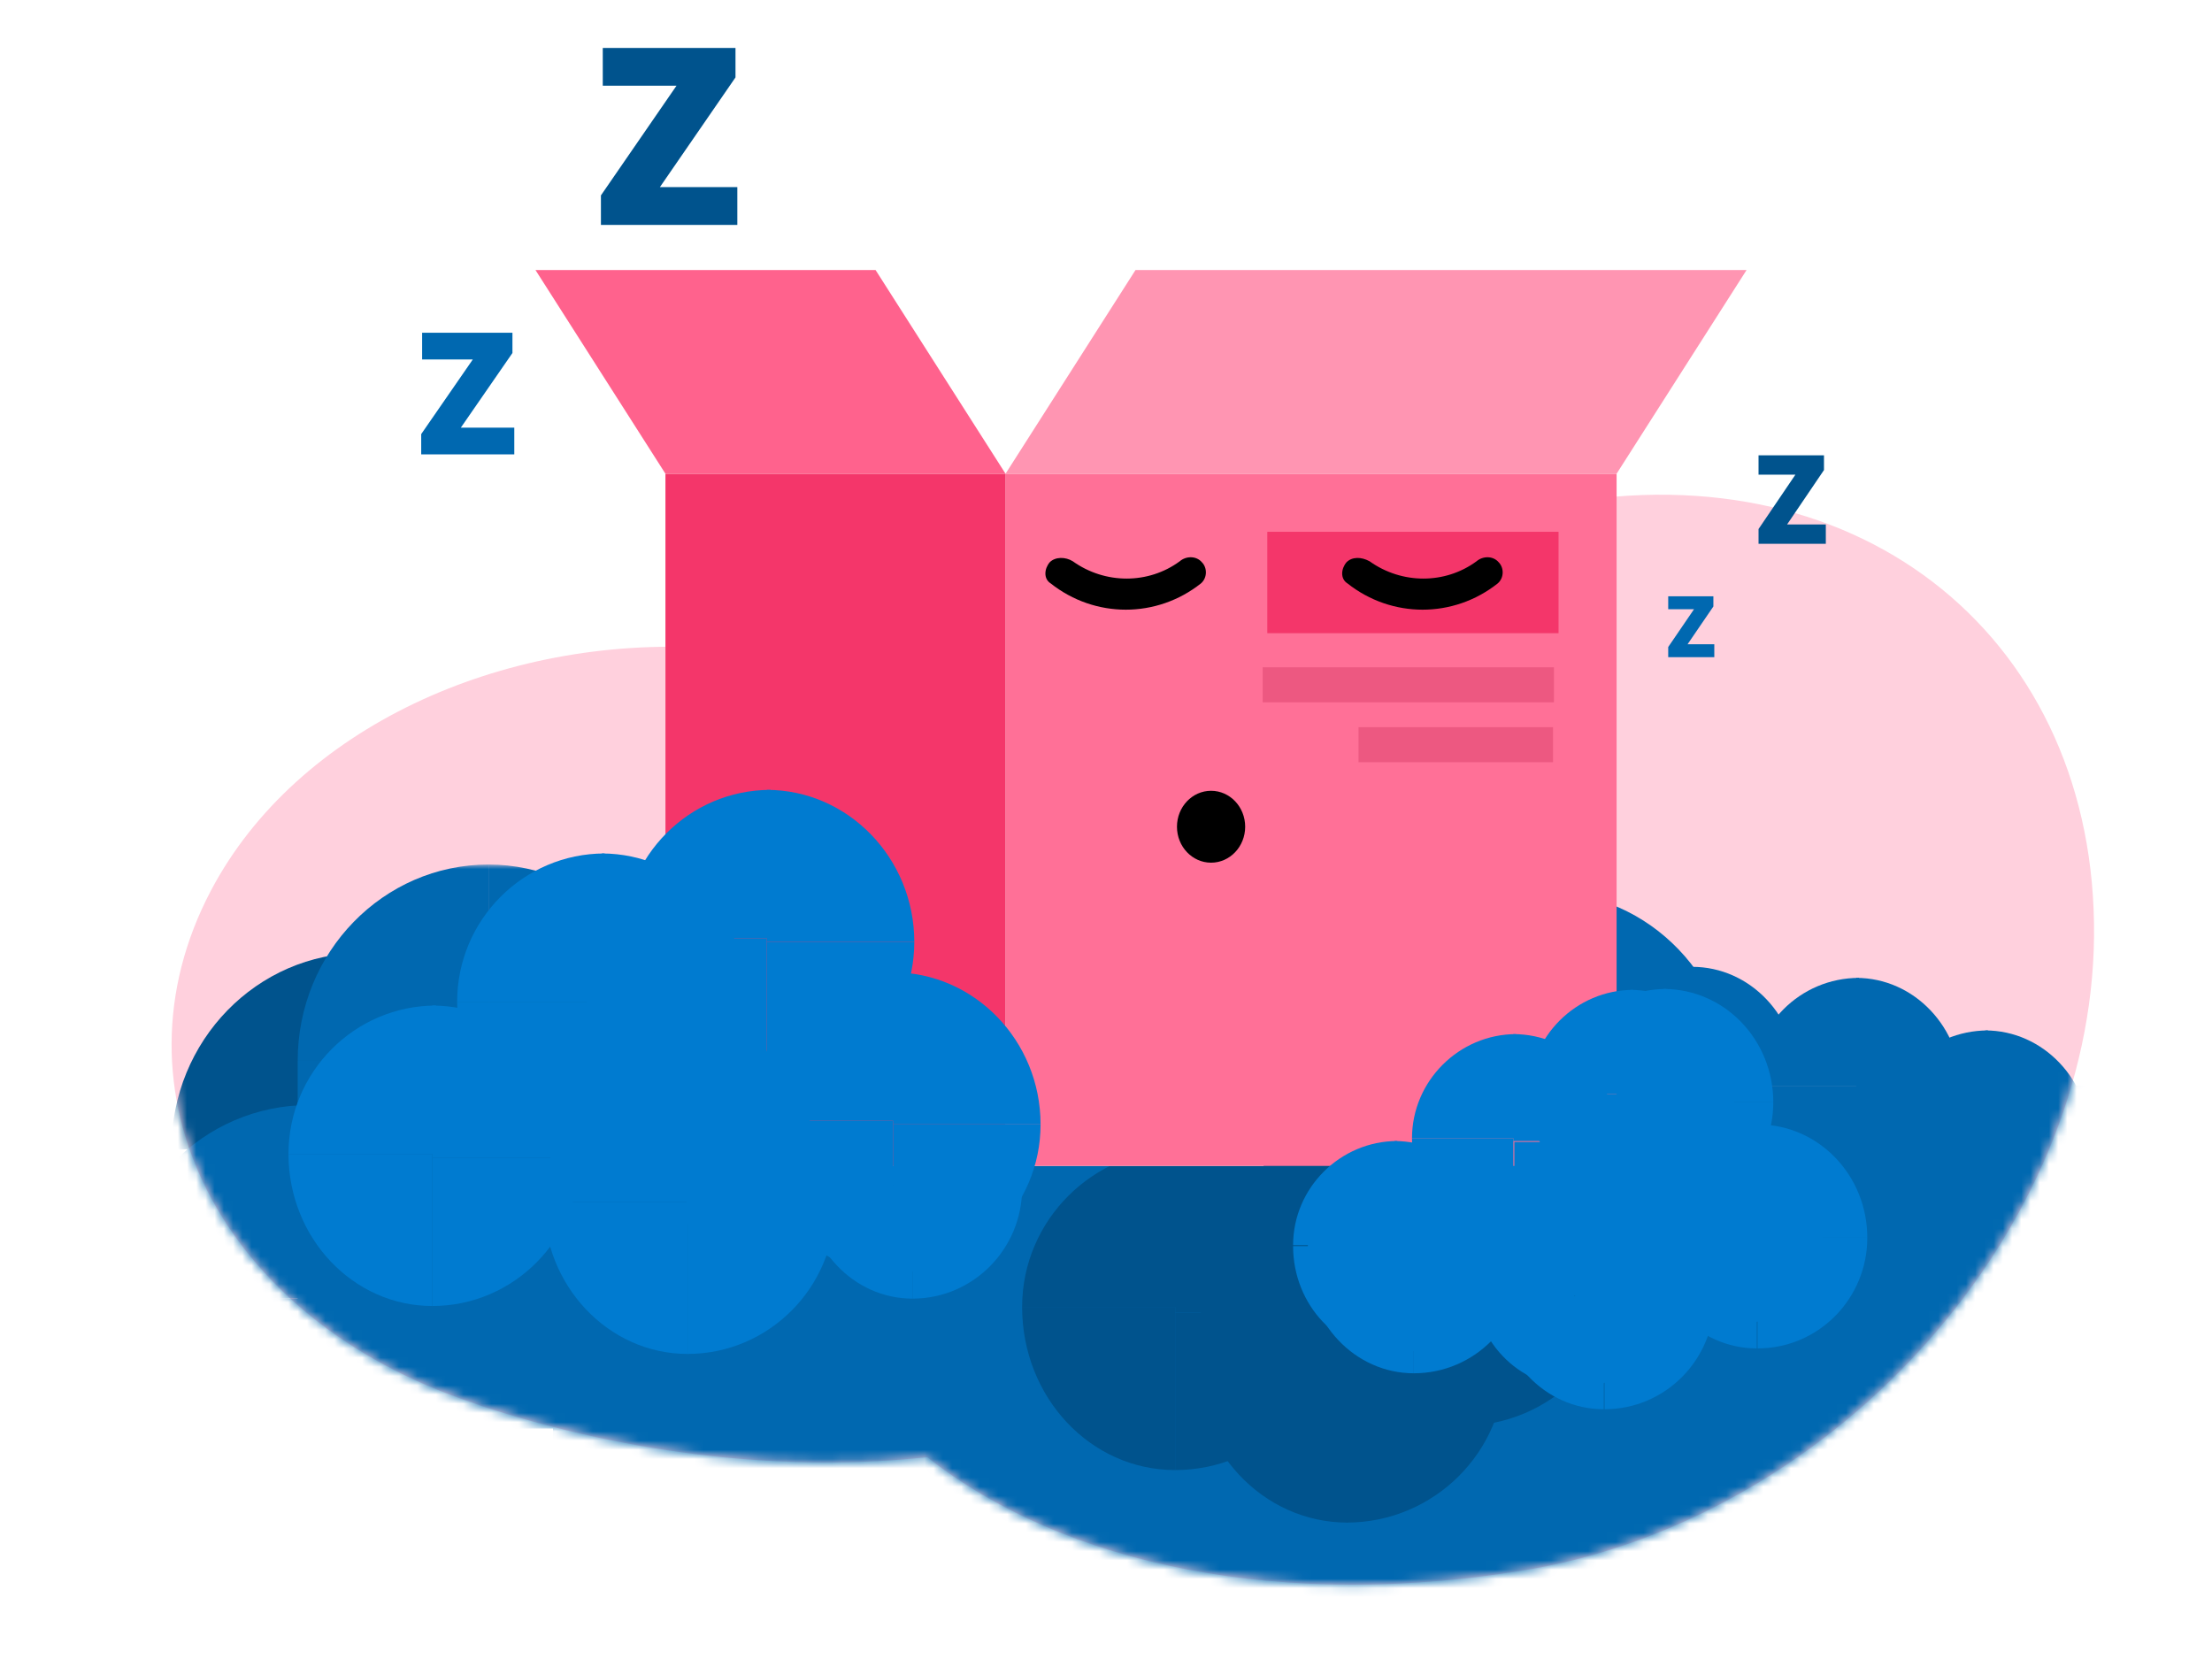 <?xml version="1.0" encoding="utf-8"?>
<!-- Generator: Adobe Illustrator 22.1.0, SVG Export Plug-In . SVG Version: 6.00 Build 0)  -->
<svg version="1.1" id="Layer_1" xmlns="http://www.w3.org/2000/svg" xmlns:xlink="http://www.w3.org/1999/xlink" x="0px" y="0px"
	 viewBox="0 0 240 180" style="enable-background:new 0 0 240 180;" xml:space="preserve">
<style type="text/css">
	.st0{fill:#E0486C;}
	.st1{fill:#EE8069;}
	.st2{fill:#F3B757;}
	.st3{fill:#FFD0DD;}
	.st4{fill:#E9A639;}
	.st5{fill:#00538D;}
	.st6{fill:#FFB53D;}
	.st7{fill:#0068B0;}
	.st8{fill:#007BD0;}
	.st9{fill:#FFC059;}
	.st10{fill:#FEFEFE;}
	.st11{fill:#FF7097;}
	.st12{fill:#F4366A;}
	.st13{fill:#ED5881;}
	.st14{fill:#FF95B2;}
	.st15{fill:#FF628D;}
	.st16{fill:#FF7963;}
	.st17{fill:#FFD0DD;filter:url(#Adobe_OpacityMaskFilter);}
	.st18{mask:url(#mask0_1_);}
	.st19{fill:#005A99;}
	.st20{fill:#444444;}
	.st21{fill:#111111;}
	.st22{fill:#1C80C5;}
	.st23{fill:#D72253;}
	.st24{fill:#F5F5F5;}
	.st25{fill:#FFE9EF;}
	.st26{fill:#00497C;}
	.st27{fill:#C79037;}
	.st28{fill:#F9A61E;}
	.st29{fill:#FFCD7D;}
	.st30{fill:#D62757;}
	.st31{fill:#E5E5E5;filter:url(#Adobe_OpacityMaskFilter_1_);}
	.st32{mask:url(#mask0_3_);}
	.st33{fill:#E5E5E5;filter:url(#Adobe_OpacityMaskFilter_2_);}
	.st34{mask:url(#mask1_2_);}
	.st35{fill:#E5E5E5;filter:url(#Adobe_OpacityMaskFilter_3_);}
	.st36{mask:url(#mask0_4_);}
	.st37{fill:#E5E5E5;filter:url(#Adobe_OpacityMaskFilter_4_);}
	.st38{mask:url(#mask0_2_);}
	.st39{fill:#FFFFFF;}
	.st40{fill:none;stroke:#FFFFFF;stroke-width:2;stroke-miterlimit:10;stroke-dasharray:5,5;}
	.st41{fill:#EFEFEF;}
	.st42{fill:#C4C4C4;}
</style>
<g>
	<path class="st3" d="M167.7,54.9c-4.4,0.8-8.8,1.9-13.1,3.1c-5.8-2.8-12.2-4.7-18.7-5.6l0,0.1c-27.1-3.3-49.7,4.2-59,17.8
		C54.4,68.9,32.2,79,22.9,96.6c-11.5,21.8,0.9,46.5,28.4,55.6l0.8,0.3c16.7,5.5,33.7,7.2,48.5,5.6c14.9,11.7,38.6,16.8,65.8,12.1
		c33.1-6,60.5-36.7,60.8-68.6c0.3-31.9-24.9-52.9-58.1-46.9L167.7,54.9z"/>
	<defs>
		<filter id="Adobe_OpacityMaskFilter" filterUnits="userSpaceOnUse" x="12.8" y="93.8" width="214.2" height="81">
			<feColorMatrix  type="matrix" values="1 0 0 0 0  0 1 0 0 0  0 0 1 0 0  0 0 0 1 0"/>
		</filter>
	</defs>
	<mask maskUnits="userSpaceOnUse" x="12.8" y="93.8" width="214.2" height="81" id="mask0_4_">
		<path style="fill:#E5E5E5;filter:url(#Adobe_OpacityMaskFilter);" d="M167.7,54.9c-4.4,0.8-8.8,1.9-13.1,3.1
			c-5.8-2.8-12.2-4.7-18.7-5.6l0,0.1c-27.1-3.3-49.7,4.2-59,17.8C54.4,68.9,32.2,79,22.9,96.6c-11.5,21.8,0.9,46.5,28.4,55.6
			l0.8,0.3c16.7,5.5,33.7,7.2,48.5,5.6c14.9,11.7,38.6,16.8,65.8,12.1c33.1-6,60.5-36.7,60.8-68.6c0.3-31.9-24.9-52.9-58.1-46.9
			L167.7,54.9z"/>
	</mask>
	<g class="st36">
		<path class="st7" d="M188.1,118.1c0-11.8-9.1-21.3-20.4-21.3v21.3H188.1z"/>
		<path class="st7" d="M141.8,124.7c0-11.8-9.1-21.3-20.4-21.3v21.3H141.8z"/>
		<path class="st7" d="M101.3,124.7c0-11.8,9.1-21.3,20.4-21.3v21.3H101.3z"/>
		<path class="st7" d="M201.7,106.1c-6.4,0-11.6,5.2-11.6,11.7h11.6V106.1z"/>
		<path class="st7" d="M212.8,118.1c0-6.6-5.1-12-11.4-12v12H212.8z"/>
		<path class="st7" d="M215.7,111.8c-6.4,0-11.6,5.2-11.6,11.7h11.6V111.8z"/>
		<path class="st7" d="M226.8,123.8c0-6.6-5.1-12-11.4-12v12H226.8z"/>
		<path class="st7" d="M195,116.9c0-6.6-5.1-12-11.4-12v12H195z"/>
		<path class="st5" d="M167.7,96.8c-11.4,0-20.7,9.5-20.7,21.3h20.7V96.8z"/>
		<path class="st5" d="M39.3,103.4c-11.4,0-20.7,9.5-20.7,21.3h20.7V103.4z"/>
		<path class="st7" d="M73.4,115.1c0-11.8-9.1-21.3-20.4-21.3v21.3H73.4z"/>
		<path class="st7" d="M53,93.8c-11.4,0-20.7,9.5-20.7,21.3H53V93.8z"/>
		<path class="st7" d="M33.5,119.9c-11.4,0-20.7,9.4-20.7,21h20.7V119.9z"/>
		<path class="st7" d="M12.8,140.9c0,11.8,9.3,21.3,20.7,21.3v-21.3H12.8z"/>
		<rect x="60" y="117.8" class="st7" width="167.1" height="57"/>
		<path class="st8" d="M76.9,145.1c6.6,0,11.9-5.4,11.9-12H76.9V145.1z"/>
		<path class="st8" d="M77.2,120.8c-6.6,0-11.9,5.4-11.9,12h11.9V120.8z"/>
		<path class="st8" d="M88.8,133.1c0-6.8-5.3-12.3-11.9-12.3v12.3H88.8z"/>
		<path class="st5" d="M132.2,138.2c6.6,0,11.9-5.4,11.9-12h-11.9V138.2z"/>
		<path class="st5" d="M120.5,125.9c0,6.8,5.2,12.3,11.6,12.3v-12.3H120.5z"/>
		<path class="st5" d="M132.5,113.9c-6.6,0-11.9,5.4-11.9,12h11.9V113.9z"/>
		<path class="st5" d="M144.1,126.2c0-6.8-5.3-12.3-11.9-12.3v12.3H144.1z"/>
		<path class="st5" d="M148.8,130.1c6.6,0,11.9-5.4,11.9-12h-11.9V130.1z"/>
		<path class="st5" d="M137.1,117.8c0,6.8,5.2,12.3,11.6,12.3v-12.3H137.1z"/>
		<path class="st5" d="M149.1,105.8c-6.6,0-11.9,5.4-11.9,12h11.9V105.8z"/>
		<path class="st5" d="M160.7,118.1c0-6.8-5.3-12.3-11.9-12.3v12.3H160.7z"/>
		<path class="st5" d="M142.4,149c6.6,0,11.9-5.4,11.9-12h-11.9V149z"/>
		<path class="st5" d="M130.7,136.7c0,6.8,5.2,12.3,11.6,12.3v-12.3H130.7z"/>
		<path class="st5" d="M142.7,124.7c-6.6,0-11.9,5.4-11.9,12h11.9V124.7z"/>
		<path class="st5" d="M154.3,137c0-6.8-5.3-12.3-11.9-12.3V137H154.3z"/>
		<path class="st5" d="M127.5,159.5c9.5,0,17.2-7.7,17.2-17.1h-17.2V159.5z"/>
		<path class="st5" d="M110.9,141.8c0,9.8,7.4,17.7,16.6,17.7v-17.7H110.9z"/>
		<path class="st5" d="M128.1,124.7c-9.5,0-17.2,7.7-17.2,17.1h17.2V124.7z"/>
		<path class="st5" d="M144.7,142.4c0-9.8-7.7-17.7-17.2-17.7v17.7H144.7z"/>
		<path class="st5" d="M146.1,165.2c9.5,0,17.2-7.7,17.2-17.1h-17.2V165.2z"/>
		<path class="st5" d="M129.6,147.5c0,9.8,7.4,17.7,16.6,17.7v-17.7H129.6z"/>
		<path class="st5" d="M146.7,130.4c-9.5,0-17.2,7.7-17.2,17.1h17.2V130.4z"/>
		<path class="st5" d="M163.3,148.1c0-9.8-7.7-17.7-17.2-17.7v17.7H163.3z"/>
		<path class="st5" d="M158.7,154.7c9.5,0,17.2-7.7,17.2-17.1h-17.2V154.7z"/>
		<path class="st5" d="M142.1,137c0,9.8,7.4,17.7,16.6,17.7V137H142.1z"/>
		<path class="st5" d="M159.2,119.9c-9.5,0-17.2,7.7-17.2,17.1h17.2V119.9z"/>
		<path class="st5" d="M175.8,137.6c0-9.8-7.7-17.7-17.2-17.7v17.7H175.8z"/>
		<path class="st8" d="M153.4,149c6.6,0,11.9-5.4,11.9-12h-11.9V149z"/>
		<path class="st8" d="M141.8,136.7c0,6.8,5.2,12.3,11.6,12.3v-12.3H141.8z"/>
		<path class="st8" d="M153.7,124.7c-6.6,0-11.9,5.4-11.9,12h11.9V124.7z"/>
		<path class="st8" d="M165.4,137c0-6.8-5.3-12.3-11.9-12.3V137H165.4z"/>
		<path class="st8" d="M167.1,136.7c6.6,0,11.9-5.4,11.9-12h-11.9V136.7z"/>
		<path class="st8" d="M155.5,124.4c0,6.8,5.2,12.3,11.6,12.3v-12.3H155.5z"/>
		<path class="st8" d="M167.4,112.4c-6.6,0-11.9,5.4-11.9,12h11.9V112.4z"/>
		<path class="st8" d="M179,124.7c0-6.8-5.3-12.3-11.9-12.3v12.3H179z"/>
		<path class="st8" d="M180.5,131.6c6.6,0,11.9-5.4,11.9-12h-11.9V131.6z"/>
		<path class="st8" d="M168.8,119.3c0,6.8,5.2,12.3,11.6,12.3v-12.3H168.8z"/>
		<path class="st8" d="M180.8,107.3c-6.6,0-11.9,5.4-11.9,12h11.9V107.3z"/>
		<path class="st8" d="M192.4,119.6c0-6.8-5.3-12.3-11.9-12.3v12.3H192.4z"/>
		<path class="st8" d="M190.7,146.3c6.6,0,11.9-5.4,11.9-12h-11.9V146.3z"/>
		<path class="st8" d="M179,134c0,6.8,5.2,12.3,11.6,12.3V134H179z"/>
		<path class="st8" d="M191,122c-6.6,0-11.9,5.4-11.9,12H191V122z"/>
		<path class="st8" d="M202.6,134.3c0-6.8-5.3-12.3-11.9-12.3v12.3H202.6z"/>
		<path class="st8" d="M174.1,152.9c6.6,0,11.9-5.4,11.9-12h-11.9V152.9z"/>
		<path class="st8" d="M162.4,140.6c0,6.8,5.2,12.3,11.6,12.3v-12.3H162.4z"/>
		<path class="st8" d="M174.4,128.6c-6.6,0-11.9,5.4-11.9,12h11.9V128.6z"/>
		<path class="st8" d="M186,140.9c0-6.8-5.3-12.3-11.9-12.3v12.3H186z"/>
		<rect x="32.3" y="115.1" class="st7" width="42.2" height="39.9"/>
		<path class="st8" d="M74.8,122.9c0-6.8-5.2-12.3-11.6-12.3v12.3H74.8z"/>
		<path class="st8" d="M75.1,122.9c6.6,0,11.9-5.4,11.9-12H75.1V122.9z"/>
		<path class="st8" d="M63.5,110.6c0,6.8,5.2,12.3,11.6,12.3v-12.3H63.5z"/>
		<path class="st8" d="M75.4,98.6c-6.6,0-11.9,5.4-11.9,12h11.9V98.6z"/>
		<path class="st8" d="M87.1,110.9c0-6.8-5.3-12.3-11.9-12.3v12.3H87.1z"/>
		<path class="st8" d="M87.1,128.9c6.6,0,11.9-5.4,11.9-12H87.1V128.9z"/>
		<path class="st8" d="M75.4,116.6c0,6.8,5.2,12.3,11.6,12.3v-12.3H75.4z"/>
		<path class="st8" d="M87.4,104.6c-6.6,0-11.9,5.4-11.9,12h11.9V104.6z"/>
		<path class="st8" d="M99,116.9c0-6.8-5.3-12.3-11.9-12.3v12.3H99z"/>
		<path class="st8" d="M99,140.9c6.6,0,11.9-5.4,11.9-12H99V140.9z"/>
		<path class="st8" d="M87.4,128.6c0,6.8,5.2,12.3,11.6,12.3v-12.3H87.4z"/>
		<path class="st8" d="M99.3,116.6c-6.6,0-11.9,5.4-11.9,12h11.9V116.6z"/>
		<path class="st8" d="M110.9,128.9c0-6.8-5.3-12.3-11.9-12.3v12.3H110.9z"/>
	</g>
	<rect x="72.2" y="51.4" class="st10" width="64.9" height="75.1"/>
	<rect x="109.1" y="51.4" class="st11" width="66.3" height="75.1"/>
	<rect x="137.5" y="57.7" class="st12" width="31.6" height="11"/>
	<rect x="137" y="72.4" class="st13" width="31.6" height="3.8"/>
	<rect x="147.4" y="78.9" class="st13" width="21.1" height="3.8"/>
	<path class="st14" d="M109.1,51.4h66.3l14.1-22.1h-66.3L109.1,51.4z"/>
	<rect x="72.2" y="51.4" class="st12" width="36.9" height="75.1"/>
	<path class="st15" d="M109.1,51.4H72.2L58.1,29.3H95L109.1,51.4z"/>
	<path d="M146.1,61c-0.6,0.7-0.7,1.8,0.1,2.3c4.8,3.8,11.5,3.8,16.3,0c0.7-0.6,0.7-1.7,0.1-2.3l0,0c-0.6-0.7-1.7-0.7-2.4-0.1
		c-3.4,2.5-8.1,2.5-11.6,0C147.7,60.4,146.7,60.4,146.1,61L146.1,61z"/>
	<path d="M113.9,61c-0.6,0.7-0.7,1.8,0.1,2.3c4.8,3.8,11.5,3.8,16.3,0c0.7-0.6,0.7-1.7,0.1-2.3l0,0c-0.6-0.7-1.7-0.7-2.4-0.1
		c-3.4,2.5-8.1,2.5-11.6,0C115.6,60.4,114.5,60.4,113.9,61L113.9,61z"/>
	<ellipse cx="131.4" cy="89.7" rx="3.7" ry="3.9"/>
	<path class="st7" d="M55.8,49.3H45.7v-2.2l5.6-8.1h-5.5v-2.9h9.8v2.2l-5.6,8.1h5.8V49.3z"/>
	<path class="st5" d="M79.9,24.4H65.2v-3.2l8.2-11.9h-8V5.2h14.4v3.2l-8.2,11.9h8.4V24.4z"/>
	<path class="st7" d="M186.1,71.3h-5.1v-1.1l2.8-4.1h-2.8v-1.4h4.9v1.1l-2.8,4.1h2.9V71.3z"/>
	<path class="st5" d="M198.1,59h-7.3v-1.6l4-5.9h-4v-2.1h7.1V51l-4,5.9h4.2V59z"/>
	<path class="st8" d="M46.9,141.7c8.8,0,16-7.2,16-16.1h-16V141.7z"/>
	<path class="st8" d="M31.3,125.2c0,9.1,7,16.5,15.6,16.5v-16.5H31.3z"/>
	<path class="st8" d="M47.3,109.1c-8.8,0-16,7.2-16,16.1h16V109.1z"/>
	<path class="st8" d="M62.9,125.6c0-9.1-7.2-16.5-16-16.5v16.5H62.9z"/>
	<path class="st8" d="M65.2,125.2c8.8,0,16-7.2,16-16.1h-16V125.2z"/>
	<path class="st8" d="M49.6,108.7c0,9.1,7,16.5,15.6,16.5v-16.5H49.6z"/>
	<path class="st8" d="M65.6,92.6c-8.8,0-16,7.2-16,16.1h16V92.6z"/>
	<path class="st8" d="M81.3,109.1c0-9.1-7.2-16.5-16-16.5v16.5H81.3z"/>
	<path class="st8" d="M83.2,118.3c8.8,0,16-7.2,16-16.1h-16V118.3z"/>
	<path class="st8" d="M67.6,101.8c0,9.1,7,16.5,15.6,16.5v-16.5H67.6z"/>
	<path class="st8" d="M83.6,85.7c-8.8,0-16,7.2-16,16.1h16V85.7z"/>
	<path class="st8" d="M99.2,102.2c0-9.1-7.2-16.5-16-16.5v16.5H99.2z"/>
	<path class="st8" d="M96.9,138.1c8.8,0,16-7.2,16-16.1h-16V138.1z"/>
	<path class="st8" d="M81.3,121.6c0,9.1,7,16.5,15.6,16.5v-16.5H81.3z"/>
	<path class="st8" d="M97.3,105.5c-8.8,0-16,7.2-16,16.1h16V105.5z"/>
	<path class="st8" d="M112.9,122c0-9.1-7.2-16.5-16-16.5V122H112.9z"/>
	<path class="st8" d="M74.6,146.9c8.8,0,16-7.2,16-16.1h-16V146.9z"/>
	<path class="st8" d="M59,130.4c0,9.1,7,16.5,15.6,16.5v-16.5H59z"/>
	<path class="st8" d="M75,114.3c-8.8,0-16,7.2-16,16.1h16V114.3z"/>
	<path class="st8" d="M90.6,130.8c0-9.1-7.2-16.5-16-16.5v16.5H90.6z"/>
	<path class="st8" d="M151.3,146.8c6.2,0,11.3-5.1,11.3-11.3h-11.3V146.8z"/>
	<path class="st8" d="M140.3,135.2c0,6.4,4.9,11.6,11,11.6v-11.6H140.3z"/>
	<path class="st8" d="M151.6,123.8c-6.2,0-11.3,5.1-11.3,11.3h11.3V123.8z"/>
	<path class="st8" d="M162.6,135.4c0-6.4-5-11.6-11.3-11.6v11.6H162.6z"/>
	<path class="st8" d="M164.3,135.2c6.2,0,11.3-5.1,11.3-11.3h-11.3V135.2z"/>
	<path class="st8" d="M153.2,123.5c0,6.4,4.9,11.6,11,11.6v-11.6H153.2z"/>
	<path class="st8" d="M164.5,112.2c-6.2,0-11.3,5.1-11.3,11.3h11.3V112.2z"/>
	<path class="st8" d="M175.5,123.8c0-6.4-5-11.6-11.3-11.6v11.6H175.5z"/>
	<path class="st8" d="M176.9,130.3c6.2,0,11.3-5.1,11.3-11.3h-11.3V130.3z"/>
	<path class="st8" d="M165.9,118.7c0,6.4,4.9,11.6,11,11.6v-11.6H165.9z"/>
	<path class="st8" d="M177.2,107.4c-6.2,0-11.3,5.1-11.3,11.3h11.3V107.4z"/>
	<path class="st8" d="M188.2,119c0-6.4-5-11.6-11.3-11.6V119H188.2z"/>
	<path class="st8" d="M186.5,144.2c6.2,0,11.3-5.1,11.3-11.3h-11.3V144.2z"/>
	<path class="st8" d="M175.5,132.6c0,6.4,4.9,11.6,11,11.6v-11.6H175.5z"/>
	<path class="st8" d="M186.8,121.3c-6.2,0-11.3,5.1-11.3,11.3h11.3V121.3z"/>
	<path class="st8" d="M197.8,132.9c0-6.4-5-11.6-11.3-11.6v11.6H197.8z"/>
	<path class="st8" d="M170.9,150.5c6.2,0,11.3-5.1,11.3-11.3h-11.3V150.5z"/>
	<path class="st8" d="M159.8,138.9c0,6.4,4.9,11.6,11,11.6v-11.6H159.8z"/>
	<path class="st8" d="M171.1,127.5c-6.2,0-11.3,5.1-11.3,11.3h11.3V127.5z"/>
	<path class="st8" d="M182.1,139.1c0-6.4-5-11.6-11.3-11.6v11.6H182.1z"/>
</g>
</svg>
